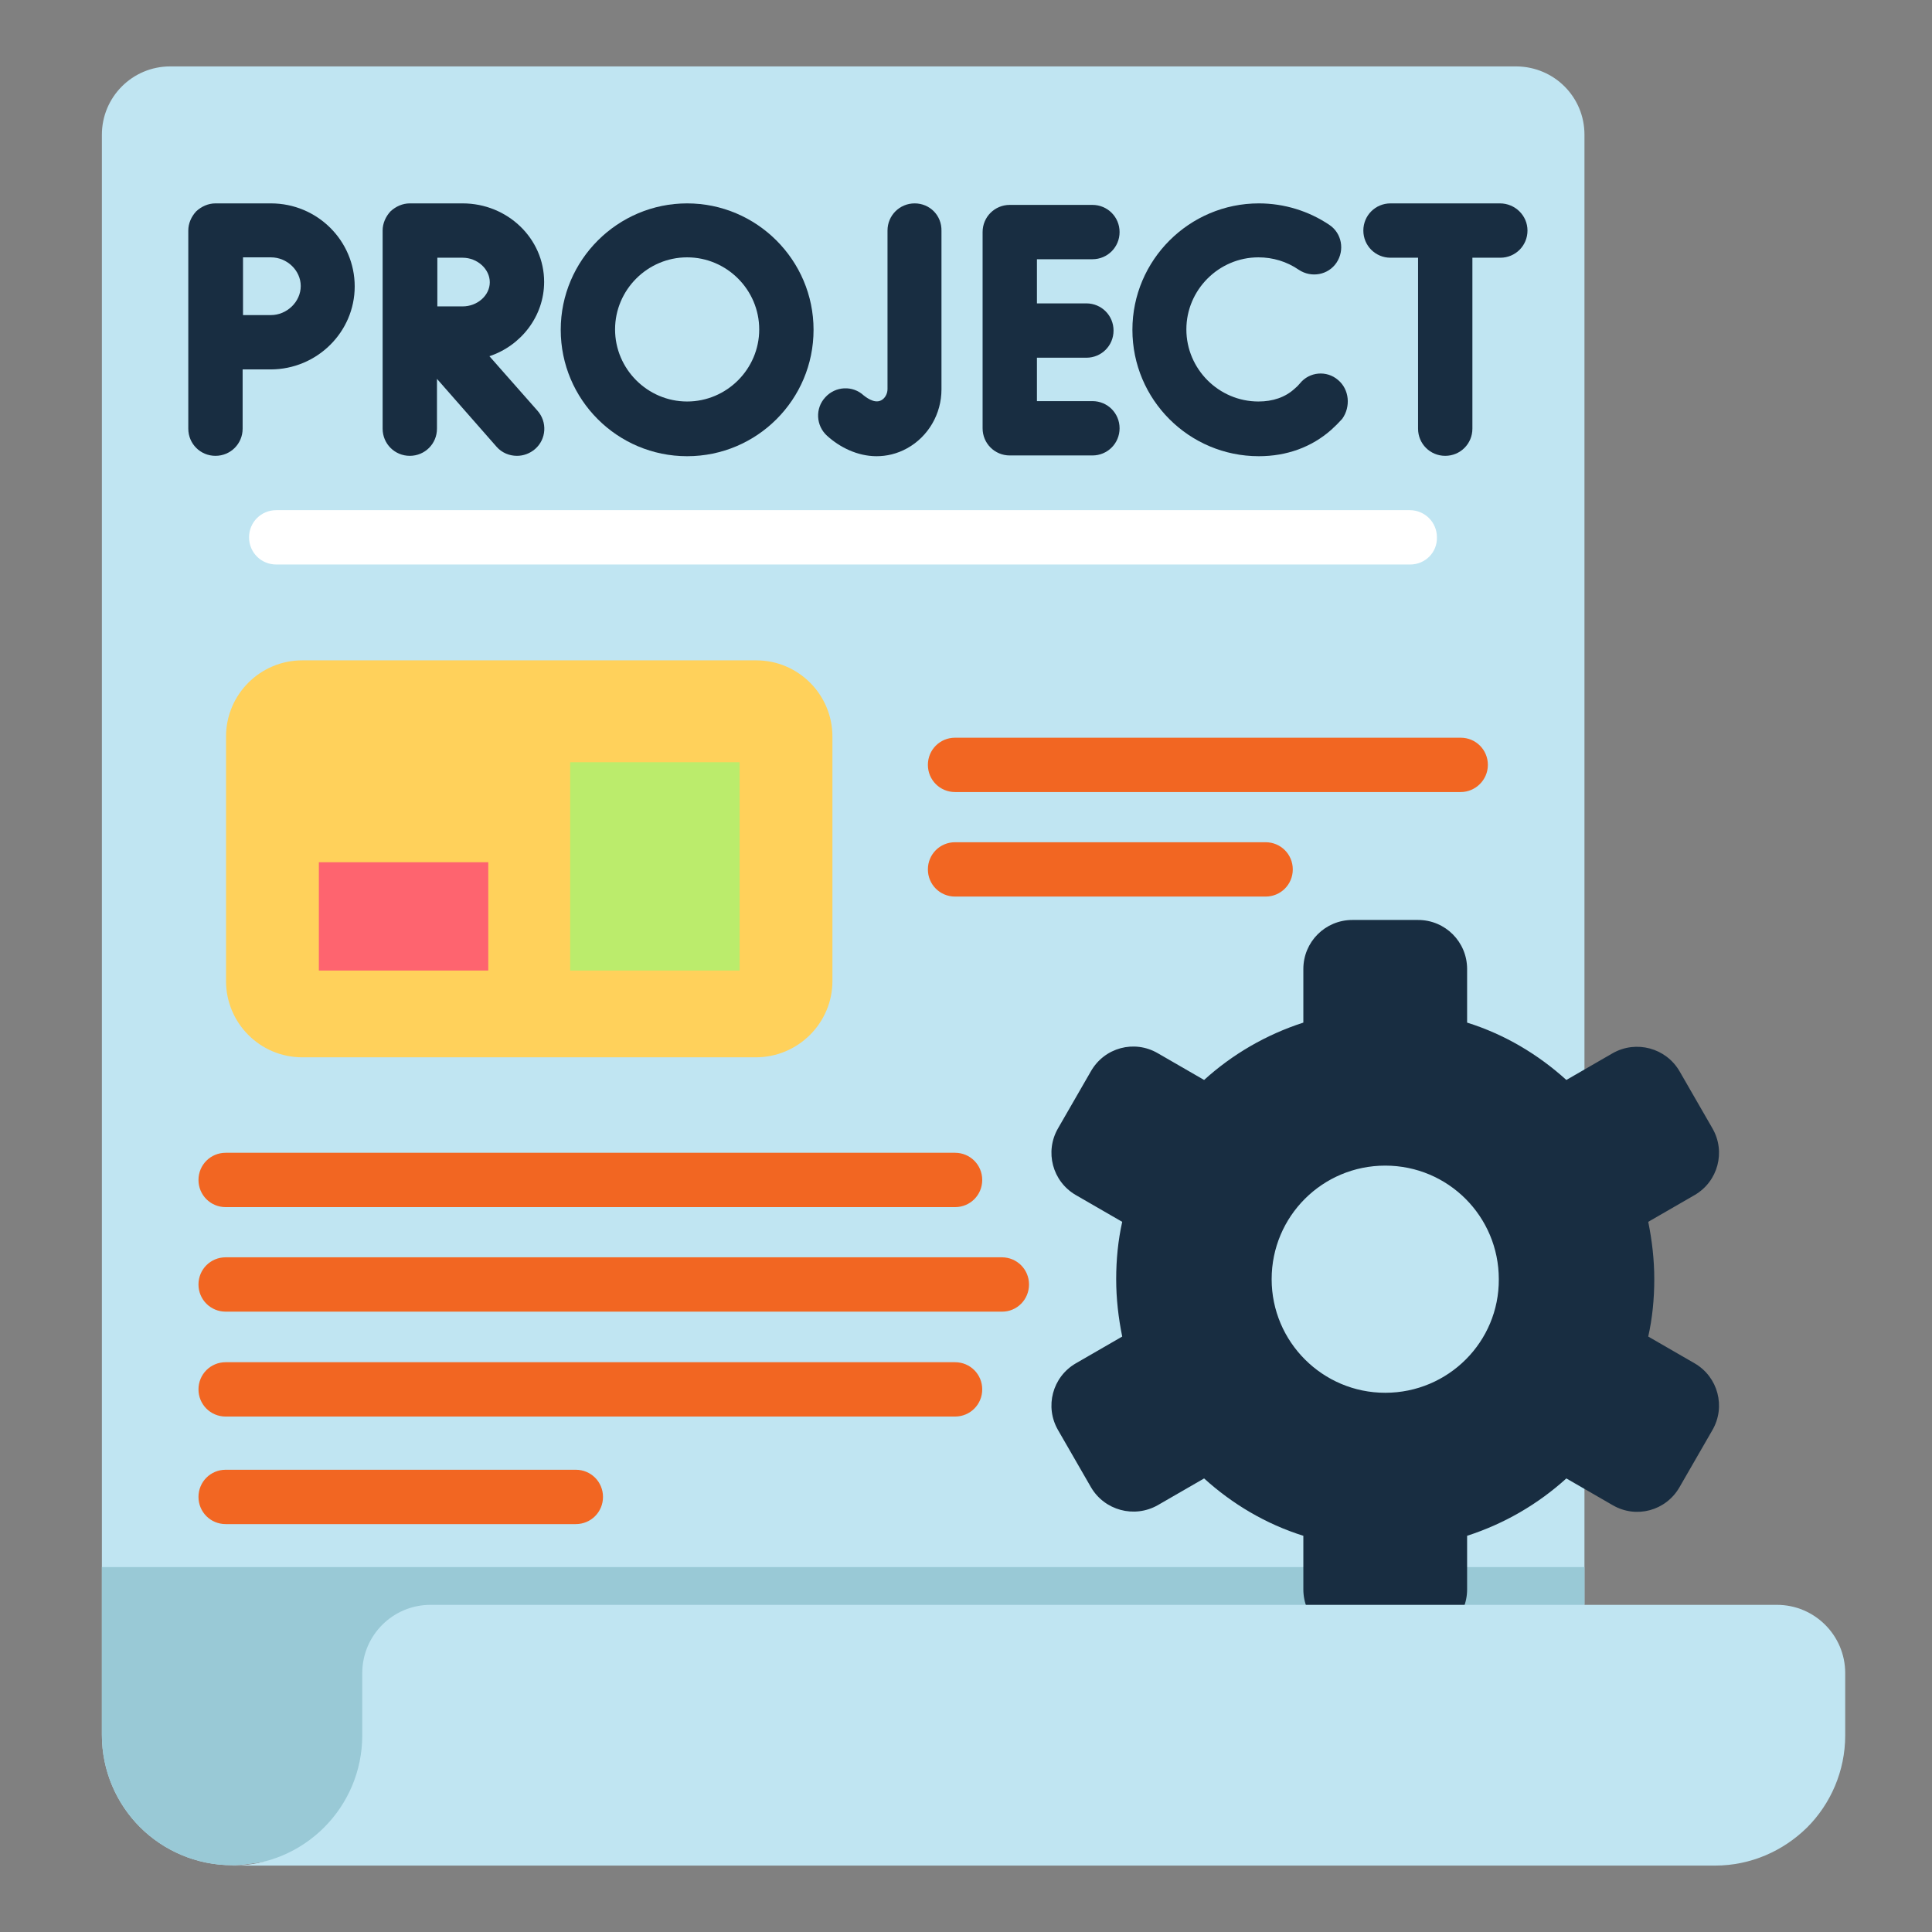 <?xml version="1.0" encoding="utf-8"?>
<!-- Generator: Adobe Illustrator 23.0.5, SVG Export Plug-In . SVG Version: 6.00 Build 0)  -->
<svg version="1.1" id="Layer_1" xmlns:svgjs="http://svgjs.com/svgjs"
	 xmlns="http://www.w3.org/2000/svg" xmlns:xlink="http://www.w3.org/1999/xlink" x="0px" y="0px" viewBox="0 0 512 512"
	 style="enable-background:new 0 0 512 512;" xml:space="preserve">
<rect x="0" y="0" width="512" height="512" fill="#808080" stroke="none"/>
<style type="text/css">
	.st0{fill:#C0E5F2;}
	.st1{fill:#99C9D6;}
	.st2{fill:#182D41;}
	.st3{fill:#FFFFFF;}
	.st4{fill:#FFD15B;}
	.st5{fill:#F26622;}
	.st6{fill:#FE646F;}
	.st7{fill:#BBEC6C;}
</style>
<g>
	<g>
		<path class="st0" d="M419.9,35.7v389.6c0,0-338.7,68.5-357.5,69c-0.3,0-0.6,0-0.9,0h0c-9.5,0-18.2-3.9-24.4-10.1
			C30.9,478,27,469.3,27,459.8V35.7c0-10,8.1-18.1,18.1-18.1h356.8C411.9,17.7,419.9,25.7,419.9,35.7L419.9,35.7z"/>
		<path class="st1" d="M419.9,415.3v10c0,0-338.7,68.5-357.5,69c-0.3,0-0.6,0-0.9,0h0c-9.5,0-18.2-3.9-24.4-10.1
			C30.9,478,27,469.3,27,459.8v-44.5L419.9,415.3L419.9,415.3z"/>
		<g>
			<path class="st2" d="M449.1,361.3l-12.3-7.1c1.1-4.9,1.6-10,1.6-15.2c0-5.2-0.6-10.3-1.6-15.2l12.3-7.1
				c6.2-3.6,8.3-11.5,4.7-17.7l-8.7-15.1c-3.6-6.2-11.5-8.3-17.7-4.8l-12.3,7.1c-7.5-6.8-16.4-12.1-26.3-15.2v-14.2
				c0-7.2-5.8-13-13-13h-17.4c-7.2,0-13,5.8-13,13V271c-9.9,3.2-18.8,8.4-26.3,15.2l-12.3-7.1c-6.2-3.6-14.1-1.5-17.7,4.8l-8.7,15.1
				c-3.6,6.2-1.5,14.1,4.7,17.7l12.3,7.1c-1.1,4.9-1.6,10-1.6,15.2c0,5.2,0.6,10.3,1.6,15.2l-12.3,7.1c-6.2,3.6-8.3,11.5-4.7,17.7
				l8.7,15.1c3.6,6.2,11.5,8.3,17.7,4.8l12.3-7.1c7.5,6.8,16.4,12.1,26.3,15.2v14.2c0,7.2,5.8,13,13,13h17.4c7.2,0,13-5.8,13-13V407
				c9.9-3.2,18.8-8.4,26.3-15.2l12.3,7.1c6.2,3.6,14.1,1.5,17.7-4.8l8.7-15.1C457.4,372.8,455.3,364.9,449.1,361.3z M367.1,369.1
				c-16.6,0-30.1-13.5-30.1-30.1c0-16.7,13.5-30.1,30.1-30.1c16.7,0,30.1,13.5,30.1,30.1C397.3,355.6,383.8,369.1,367.1,369.1z"/>
		</g>
		<path class="st0" d="M470.9,425.3c10,0,18.1,8.1,18.1,18.1v16.5c0,9.5-3.9,18.2-10.1,24.4c-6.3,6.2-14.9,10.1-24.4,10.1H61.5
			c19.1,0,34.5-15.5,34.5-34.5v-16.5c0-10,8.1-18.1,18.1-18.1H470.9z"/>
		<g>
			<path class="st2" d="M242.4,53.9c-4,0-7.2,3.2-7.2,7.2v42c0,1.3-0.7,2.5-1.7,3c-1.9,1-4.3-1.1-4.6-1.3c-2.9-2.7-7.5-2.5-10.2,0.5
				c-2.7,2.9-2.5,7.5,0.5,10.2c3.3,3,8,5.4,13.1,5.4c2.6,0,5.4-0.6,8.1-2.1c5.6-3.1,9.1-9.1,9.1-15.6v-42
				C249.6,57.1,246.4,53.9,242.4,53.9z"/>
			<path class="st2" d="M289.5,68.7c4,0,7.2-3.2,7.2-7.2s-3.2-7.2-7.2-7.2h-21.9c-4,0-7.2,3.2-7.2,7.2v52c0,4,3.2,7.2,7.2,7.2h21.9
				c4,0,7.2-3.2,7.2-7.2c0-4-3.2-7.2-7.2-7.2h-14.7V94.8h13.1c4,0,7.2-3.2,7.2-7.2s-3.2-7.2-7.2-7.2h-13.1V68.7L289.5,68.7z"/>
			<path class="st2" d="M354.6,100.7c-3-2.6-7.6-2.2-10.1,0.9c-0.4,0.5-0.9,1-1.4,1.4c-2.5,2.3-5.8,3.4-9.6,3.4
				c-10.5,0-19.1-8.6-19.1-19.1s8.6-19.1,19.1-19.1c3.8,0,7.5,1.1,10.7,3.3c3.3,2.2,7.8,1.4,10-1.9c2.2-3.3,1.4-7.8-1.9-10
				c-5.5-3.7-12-5.7-18.7-5.7c-18.4,0-33.5,15-33.5,33.5s15,33.5,33.5,33.5c7.4,0,14-2.4,19.2-7c1-0.9,2-1.9,2.9-2.9
				C358,107.8,357.6,103.2,354.6,100.7z"/>
			<path class="st2" d="M397.5,53.9h-29c-4,0-7.2,3.2-7.2,7.2s3.2,7.2,7.2,7.2h7.3v45.3c0,4,3.2,7.2,7.2,7.2s7.2-3.2,7.2-7.2V68.3
				h7.4c4,0,7.2-3.2,7.2-7.2S401.5,53.9,397.5,53.9L397.5,53.9z"/>
			<path class="st2" d="M144.2,74.7c0-11.5-9.7-20.8-21.6-20.8h-14c-1.9,0-3.7,0.8-5.1,2.1c-1.3,1.4-2.1,3.2-2.1,5.1
				c0,0,0,52.5,0,52.5c0,4,3.2,7.2,7.2,7.2c4,0,7.2-3.2,7.2-7.2v-13.2l15.8,18c1.4,1.6,3.4,2.4,5.4,2.4c1.7,0,3.4-0.6,4.8-1.8
				c3-2.6,3.3-7.2,0.6-10.2l-12.7-14.4C138.1,91.6,144.2,83.8,144.2,74.7z M122.6,81.2c-1.6,0-4.2,0-6.7,0c0-2.5,0-10.4,0-12.9h6.7
				c3.9,0,7.2,3,7.2,6.5S126.5,81.2,122.6,81.2z"/>
			<path class="st2" d="M71.8,53.9H57.1c-1.9,0-3.7,0.8-5.1,2.1c-1.3,1.4-2.1,3.2-2.1,5.1v52.5c0,4,3.2,7.2,7.2,7.2s7.2-3.2,7.2-7.2
				V97.9c2.8,0,5.7,0,7.4,0c12.3,0,22.3-9.9,22.3-22S84.1,53.9,71.8,53.9z M71.8,83.5c-1.7,0-4.6,0-7.4,0c0-2.9,0-12.3,0-15.3h7.4
				c4.3,0,7.9,3.5,7.9,7.6C79.7,80,76,83.5,71.8,83.5z"/>
			<path class="st2" d="M182.1,53.9c-18.4,0-33.5,15-33.5,33.5s15,33.5,33.5,33.5s33.5-15,33.5-33.5S200.5,53.9,182.1,53.9z
				 M182.1,106.4c-10.5,0-19.1-8.6-19.1-19.1s8.6-19.1,19.1-19.1c10.5,0,19.1,8.6,19.1,19.1S192.6,106.4,182.1,106.4z"/>
		</g>
		<path class="st3" d="M373.7,149.6H73.2c-4,0-7.2-3.2-7.2-7.2c0-4,3.2-7.2,7.2-7.2h300.4c4,0,7.2,3.2,7.2,7.2
			C380.9,146.4,377.7,149.6,373.7,149.6z"/>
		<path class="st4" d="M200.3,280.2H80.1c-11.2,0-20.2-9.1-20.2-20.2v-64.8c0-11.2,9.1-20.2,20.2-20.2h120.3
			c11.2,0,20.2,9.1,20.2,20.2v64.8C220.6,271.1,211.5,280.2,200.3,280.2L200.3,280.2z"/>
		<path class="st5" d="M387.1,209.9h-134c-4,0-7.2-3.2-7.2-7.2s3.2-7.2,7.2-7.2h134c4,0,7.2,3.2,7.2,7.2S391,209.9,387.1,209.9z"/>
		<path class="st5" d="M335.4,237.6h-82.3c-4,0-7.2-3.2-7.2-7.2c0-4,3.2-7.2,7.2-7.2h82.3c4,0,7.2,3.2,7.2,7.2
			C342.6,234.4,339.4,237.6,335.4,237.6z"/>
		<g>
			<path class="st5" d="M253.1,319.9H59.8c-4,0-7.2-3.2-7.2-7.2s3.2-7.2,7.2-7.2h193.3c4,0,7.2,3.2,7.2,7.2S257.1,319.9,253.1,319.9
				L253.1,319.9z"/>
			<path class="st5" d="M253.1,375.4H59.8c-4,0-7.2-3.2-7.2-7.2c0-4,3.2-7.2,7.2-7.2h193.3c4,0,7.2,3.2,7.2,7.2
				C260.3,372.2,257.1,375.4,253.1,375.4L253.1,375.4z"/>
			<path class="st5" d="M152.6,403.9H59.8c-4,0-7.2-3.2-7.2-7.2c0-4,3.2-7.2,7.2-7.2h92.8c4,0,7.2,3.2,7.2,7.2
				C159.8,400.7,156.6,403.9,152.6,403.9z"/>
		</g>
		<g>
			<path class="st6" d="M84.5,228.5h44.9v28.7H84.5V228.5z"/>
			<path class="st7" d="M151.1,202h44.9v55.2h-44.9V202z"/>
		</g>
		<path class="st5" d="M265.6,347.6H59.8c-4,0-7.2-3.2-7.2-7.2s3.2-7.2,7.2-7.2h205.7c4,0,7.2,3.2,7.2,7.2S269.5,347.6,265.6,347.6z
			"/>
	</g>
</g>
</svg>
